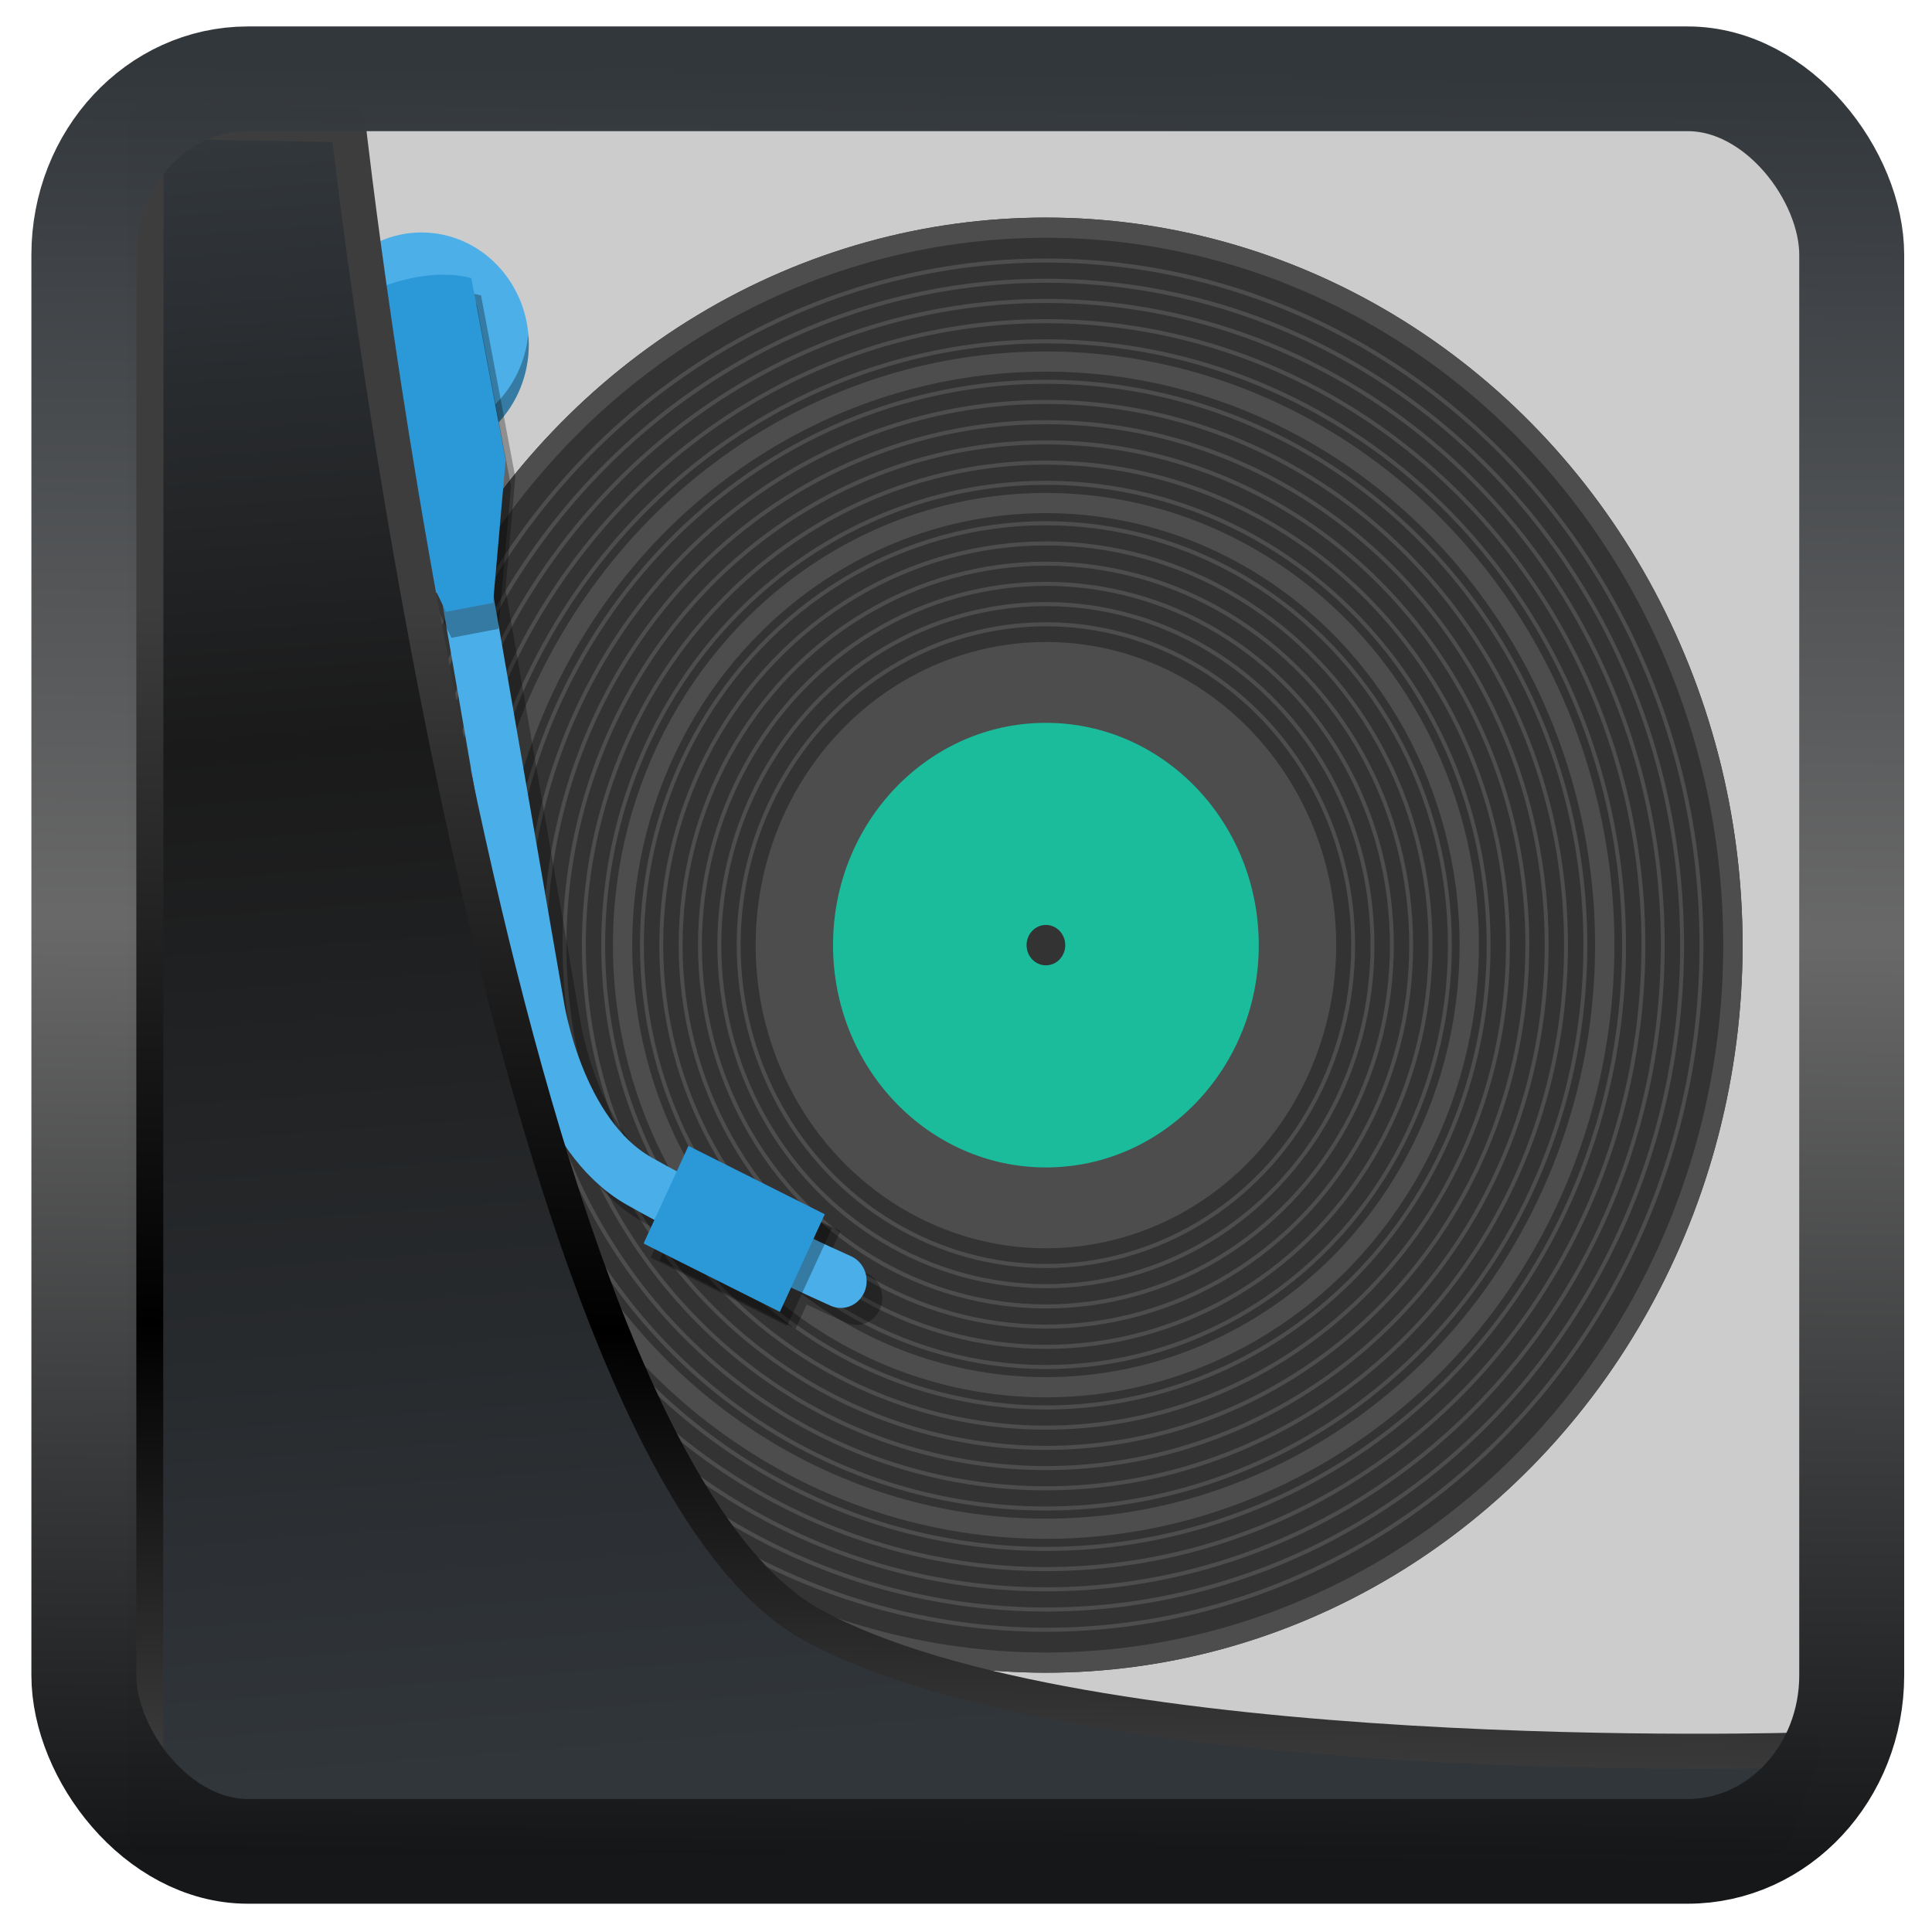 <?xml version="1.0" encoding="UTF-8" standalone="no"?>
<!-- Created with Inkscape (http://www.inkscape.org/) -->

<svg
   width="32"
   height="32"
   version="1.1"
   viewBox="0 0 32 32"
   id="svg22"
   xmlns:xlink="http://www.w3.org/1999/xlink"
   xmlns="http://www.w3.org/2000/svg"
   xmlns:svg="http://www.w3.org/2000/svg">
  <defs
     id="defs12">
    <linearGradient
       id="linearGradient1005-3-3"
       x1="5.253"
       x2="9.382"
       y1="15.383"
       y2="2.942"
       gradientTransform="matrix(1,0,0,1,1.632,-0.617)"
       gradientUnits="userSpaceOnUse">
      <stop
         stop-color="#fa8200"
         offset="0"
         id="stop2" />
      <stop
         stop-color="#ff9600"
         offset=".37"
         id="stop4" />
      <stop
         stop-color="#ffb400"
         offset="1"
         id="stop6" />
    </linearGradient>
    <filter
       id="filter4014"
       x="-0.062"
       y="-0.058"
       width="1.125"
       height="1.115"
       color-interpolation-filters="sRGB">
      <feGaussianBlur
         stdDeviation="1.094"
         id="feGaussianBlur9" />
    </filter>
    <linearGradient
       xlink:href="#linearGradient3487"
       id="linearGradient3403"
       gradientUnits="userSpaceOnUse"
       x1="6.949"
       y1="4.555"
       x2="11.215"
       y2="59.052" />
    <linearGradient
       id="linearGradient3487">
      <stop
         style="stop-color:#32373c;stop-opacity:1"
         offset="0"
         id="stop3481" />
      <stop
         id="stop3483"
         offset="0.368"
         style="stop-color:#1a1a1a;stop-opacity:1" />
      <stop
         style="stop-color:#31363b;stop-opacity:1"
         offset="1"
         id="stop3485" />
    </linearGradient>
    <linearGradient
       xlink:href="#linearGradient20604"
       id="linearGradient20558"
       gradientUnits="userSpaceOnUse"
       x1="25.802"
       y1="20.374"
       x2="25.111"
       y2="58.913" />
    <linearGradient
       id="linearGradient20604">
      <stop
         id="stop20598"
         offset="0"
         style="stop-color:#3d3d3d;stop-opacity:1" />
      <stop
         style="stop-color:#000000;stop-opacity:1"
         offset="0.618"
         id="stop20600" />
      <stop
         id="stop20602"
         offset="1"
         style="stop-color:#3d3d3d;stop-opacity:1" />
    </linearGradient>
    <filter
       style="color-interpolation-filters:sRGB"
       id="filter20720"
       x="-0.017"
       y="-0.016"
       width="1.034"
       height="1.033">
      <feGaussianBlur
         stdDeviation="0.147"
         id="feGaussianBlur20722" />
    </filter>
    <linearGradient
       gradientTransform="translate(0.361,-0.13)"
       xlink:href="#linearGradient4555"
       id="linearGradient4557"
       x1="43.5"
       y1="64.012"
       x2="44.142"
       y2="0.306"
       gradientUnits="userSpaceOnUse" />
    <linearGradient
       id="linearGradient4555">
      <stop
         style="stop-color:#141618;stop-opacity:1"
         offset="0"
         id="stop4551" />
      <stop
         id="stop4559"
         offset="0.518"
         style="stop-color:#686868;stop-opacity:1" />
      <stop
         style="stop-color:#31363b;stop-opacity:1"
         offset="1"
         id="stop4553" />
    </linearGradient>
    <filter
       style="color-interpolation-filters:sRGB"
       id="filter4601"
       x="-0.03"
       width="1.06"
       y="-0.03"
       height="1.06">
      <feGaussianBlur
         stdDeviation="0.015"
         id="feGaussianBlur4603" />
    </filter>
  </defs>
  <g
     id="g1030"
     transform="matrix(0.677,0,0,0.707,-259.296,-354.653)">
    <rect
       rx="3"
       ry="3"
       y="503.77"
       x="388.6"
       height="40"
       width="40"
       style="fill:#cccccc;fill-opacity:1"
       id="rect15856" />
    <circle
       r="17.045"
       cy="523.773"
       cx="408.596"
       style="fill:#333333;fill-opacity:1;stroke:none;stroke-width:1"
       id="circle15860" />
    <circle
       style="fill:#4d4d4d;fill-opacity:1;stroke:none;stroke-width:1"
       cx="408.596"
       cy="523.773"
       r="7.102"
       id="circle15862" />
    <circle
       style="fill:#1abc9c;fill-opacity:1;stroke:none;stroke-width:1"
       cx="408.596"
       cy="523.773"
       r="5.208"
       id="circle15864" />
    <circle
       style="fill:#333333;fill-opacity:1;stroke:none;stroke-width:1"
       cx="408.596"
       cy="523.773"
       r="0.473"
       id="circle15866" />
    <circle
       style="fill:none;stroke:#4d4d4d;stroke-width:0.095;stroke-miterlimit:4;stroke-dasharray:none;stroke-opacity:1"
       cx="408.596"
       cy="523.773"
       r="16.985"
       id="circle15868" />
    <circle
       style="fill:none;stroke:#4d4d4d;stroke-width:0.095;stroke-miterlimit:4;stroke-dasharray:none;stroke-opacity:1"
       cx="408.596"
       cy="523.773"
       r="16.039"
       id="circle15870" />
    <circle
       style="fill:none;stroke:#4d4d4d;stroke-width:0.095;stroke-miterlimit:4;stroke-dasharray:none;stroke-opacity:1"
       cx="408.596"
       cy="523.773"
       r="15.565"
       id="circle15872" />
    <circle
       style="fill:none;stroke:#4d4d4d;stroke-width:0.095;stroke-miterlimit:4;stroke-dasharray:none;stroke-opacity:1"
       cx="408.596"
       cy="523.773"
       r="15.092"
       id="circle15874" />
    <circle
       style="fill:none;stroke:#4d4d4d;stroke-width:0.095;stroke-miterlimit:4;stroke-dasharray:none;stroke-opacity:1"
       cx="408.596"
       cy="523.773"
       r="14.618"
       id="circle15876" />
    <circle
       style="fill:none;stroke:#4d4d4d;stroke-width:0.095;stroke-miterlimit:4;stroke-dasharray:none;stroke-opacity:1"
       cx="408.596"
       cy="523.773"
       r="14.145"
       id="circle15878" />
    <circle
       style="fill:none;stroke:#4d4d4d;stroke-width:0.473;stroke-miterlimit:4;stroke-dasharray:none;stroke-opacity:1"
       cx="408.596"
       cy="523.773"
       r="13.672"
       id="circle15880" />
    <circle
       style="fill:none;stroke:#4d4d4d;stroke-width:0.095;stroke-miterlimit:4;stroke-dasharray:none;stroke-opacity:1"
       cx="408.596"
       cy="523.773"
       r="13.198"
       id="circle15882" />
    <circle
       style="fill:none;stroke:#4d4d4d;stroke-width:0.095;stroke-miterlimit:4;stroke-dasharray:none;stroke-opacity:1"
       cx="408.596"
       cy="523.773"
       r="12.725"
       id="circle15884" />
    <circle
       style="fill:none;stroke:#4d4d4d;stroke-width:0.095;stroke-miterlimit:4;stroke-dasharray:none;stroke-opacity:1"
       cx="408.596"
       cy="523.773"
       r="12.251"
       id="circle15886" />
    <circle
       style="fill:none;stroke:#4d4d4d;stroke-width:0.095;stroke-miterlimit:4;stroke-dasharray:none;stroke-opacity:1"
       cx="408.596"
       cy="523.773"
       r="11.778"
       id="circle15888" />
    <circle
       style="fill:none;stroke:#4d4d4d;stroke-width:0.095;stroke-miterlimit:4;stroke-dasharray:none;stroke-opacity:1"
       cx="408.596"
       cy="523.773"
       r="11.304"
       id="circle15890" />
    <circle
       style="fill:none;stroke:#4d4d4d;stroke-width:0.095;stroke-miterlimit:4;stroke-dasharray:none;stroke-opacity:1"
       cx="408.596"
       cy="523.773"
       r="10.831"
       id="circle15892" />
    <circle
       style="fill:none;stroke:#4d4d4d;stroke-width:0.473;stroke-miterlimit:4;stroke-dasharray:none;stroke-opacity:1"
       cx="408.596"
       cy="523.773"
       r="10.357"
       id="circle15894" />
    <circle
       style="fill:none;stroke:#4d4d4d;stroke-width:0.095;stroke-miterlimit:4;stroke-dasharray:none;stroke-opacity:1"
       cx="408.596"
       cy="523.773"
       r="9.884"
       id="circle15896" />
    <circle
       style="fill:none;stroke:#4d4d4d;stroke-width:0.095;stroke-miterlimit:4;stroke-dasharray:none;stroke-opacity:1"
       cx="408.596"
       cy="523.773"
       r="9.411"
       id="circle15898" />
    <circle
       style="fill:none;stroke:#4d4d4d;stroke-width:0.095;stroke-miterlimit:4;stroke-dasharray:none;stroke-opacity:1"
       cx="408.596"
       cy="523.773"
       r="8.937"
       id="circle15900" />
    <circle
       style="fill:none;stroke:#4d4d4d;stroke-width:0.095;stroke-miterlimit:4;stroke-dasharray:none;stroke-opacity:1"
       cx="408.596"
       cy="523.773"
       r="8.464"
       id="circle15902" />
    <circle
       style="fill:none;stroke:#4d4d4d;stroke-width:0.095;stroke-miterlimit:4;stroke-dasharray:none;stroke-opacity:1"
       cx="408.596"
       cy="523.773"
       r="7.99"
       id="circle15904" />
    <circle
       style="fill:none;stroke:#4d4d4d;stroke-width:0.095;stroke-miterlimit:4;stroke-dasharray:none;stroke-opacity:1"
       cx="408.596"
       cy="523.773"
       r="7.517"
       id="circle15906" />
    <circle
       r="16.808"
       cy="523.773"
       cx="408.596"
       style="fill:none;stroke:#4d4d4d;stroke-width:0.473;stroke-miterlimit:4;stroke-dasharray:none;stroke-opacity:1"
       id="circle15908" />
    <circle
       r="2.624"
       cy="509.701"
       cx="393.32"
       style="opacity:0.98;fill:#4aaee8;fill-opacity:1;stroke:none;stroke-width:3.78;stroke-miterlimit:4;stroke-dasharray:none;stroke-opacity:0.996"
       id="circle15910" />
    <path
       d="m 390.71,509.437 a 2.624,2.624 0 0 0 -0.013,0.264 2.624,2.624 0 0 0 2.624,2.624 2.624,2.624 0 0 0 2.624,-2.624 2.624,2.624 0 0 0 -0.013,-0.242 2.624,2.624 0 0 1 -2.611,2.361 2.624,2.624 0 0 1 -2.611,-2.383 z"
       style="opacity:0.3;fill:#000000;fill-opacity:1;stroke:none;stroke-width:3.78;stroke-miterlimit:4;stroke-dasharray:none;stroke-opacity:0.996"
       id="path15912" />
    <g
       transform="matrix(0.084,0,0,0.084,333.18,480.736)"
       style="opacity:0.3"
       id="g15920">
      <path
         style="fill:none;fill-rule:evenodd;stroke:#000000;stroke-width:15;stroke-linecap:round;stroke-linejoin:miter;stroke-miterlimit:4;stroke-dasharray:none;stroke-opacity:1"
         d="m 722.123,354.196 32.689,180.553 c 0,0 5.676,35.425 29.136,48.184 23.46,12.759 58.695,27.835 58.695,27.835"
         id="path15914" />
      <rect
         style="opacity:1;fill:#000000;fill-opacity:0.996;stroke:#87e1d0;stroke-width:0;stroke-linejoin:round;stroke-miterlimit:4;stroke-dasharray:none;stroke-opacity:0.996"
         width="30.139"
         height="43.958"
         x="-201.18"
         y="967.75"
         ry="0"
         rx="0"
         transform="rotate(-64.35)"
         id="rect15916" />
      <path
         style="opacity:1;fill:#000000;fill-opacity:0.996;stroke:#000000;stroke-width:0;stroke-linecap:round;stroke-linejoin:miter;stroke-miterlimit:0;stroke-dasharray:none;stroke-opacity:0.996"
         d="m 698.352,338.569 9.971,50.669 17.628,34.783 13.679,-2.494 3.642,-39.707 -9.971,-50.669 c -11.942,-3.212 -29.046,2.066 -34.949,7.418 z"
         id="path15918" />
    </g>
    <path
       d="m 393.436,510.045 2.751,15.197 c 0,0 0.478,2.982 2.452,4.056 1.975,1.074 4.94,2.343 4.94,2.343"
       style="fill:none;fill-rule:evenodd;stroke:#4aaee8;stroke-width:1.263;stroke-linecap:round;stroke-linejoin:miter;stroke-miterlimit:4;stroke-dasharray:none;stroke-opacity:1"
       id="path15922" />
    <rect
       transform="rotate(-64.35)"
       rx="0"
       ry="0"
       y="589.51"
       x="-306.07"
       height="3.7"
       width="2.537"
       style="opacity:0.3;fill:#000000;fill-opacity:1;stroke:#87e1d0;stroke-width:0;stroke-linejoin:round;stroke-miterlimit:4;stroke-dasharray:none;stroke-opacity:0.996"
       id="rect15924" />
    <rect
       transform="rotate(-64.35)"
       rx="0"
       ry="0"
       y="589.21"
       x="-305.85"
       height="3.7"
       width="2.537"
       style="opacity:1;fill:#2c99d8;fill-opacity:0.996;stroke:#87e1d0;stroke-width:0;stroke-linejoin:round;stroke-miterlimit:4;stroke-dasharray:none;stroke-opacity:0.996"
       id="rect15926" />
    <path
       d="m 391.728,509.38 0.839,4.265 1.484,2.928 1.151,-0.21 0.307,-3.342 -0.839,-4.265 c -1.005,-0.27 -2.445,0.174 -2.942,0.624 z"
       style="opacity:0.3;fill:#000000;fill-opacity:0.996;stroke:#87e1d0;stroke-width:0;stroke-linecap:round;stroke-linejoin:miter;stroke-miterlimit:0;stroke-dasharray:none;stroke-opacity:0.996"
       id="path15928" />
    <path
       d="m 391.597,508.772 0.839,4.265 1.484,2.928 1.151,-0.21 0.307,-3.342 -0.839,-4.265 c -1.005,-0.27 -2.445,0.174 -2.942,0.624 z"
       style="opacity:1;fill:#2c99d8;fill-opacity:0.996;stroke:#87e1d0;stroke-width:0;stroke-linecap:round;stroke-linejoin:miter;stroke-miterlimit:0;stroke-dasharray:none;stroke-opacity:0.996"
       id="path15930" />
  </g>
  <path
     style="display:inline;mix-blend-mode:normal;fill:url(#linearGradient3403);fill-opacity:1;stroke:url(#linearGradient20558);stroke-width:1.162;stroke-linecap:butt;stroke-linejoin:round;stroke-miterlimit:4;stroke-dasharray:none;stroke-opacity:1;filter:url(#filter20720)"
     d="M 4.704,3.981 4.691,60.802 H 58.595 l 1.022,-2.866 c 0,0 -23.875,0.766 -32.844,-4.14 C 16.258,48.042 11.401,4.098 11.401,4.098 Z"
     id="path1686"
     transform="matrix(0.5,0,0,0.5,0.066,0.017)" />
  <rect
     style="display:inline;fill:none;fill-opacity:1;stroke:url(#linearGradient4557);stroke-width:3.714;stroke-linejoin:round;stroke-miterlimit:7.8;stroke-dasharray:none;stroke-opacity:0.995;filter:url(#filter4601)"
     id="rect4539"
     width="62.567"
     height="62.867"
     x="1.032"
     y="0.596"
     ry="6.245"
     rx="5.803"
     transform="matrix(0.468,0,0,0.467,0.906,1.027)" />
</svg>

